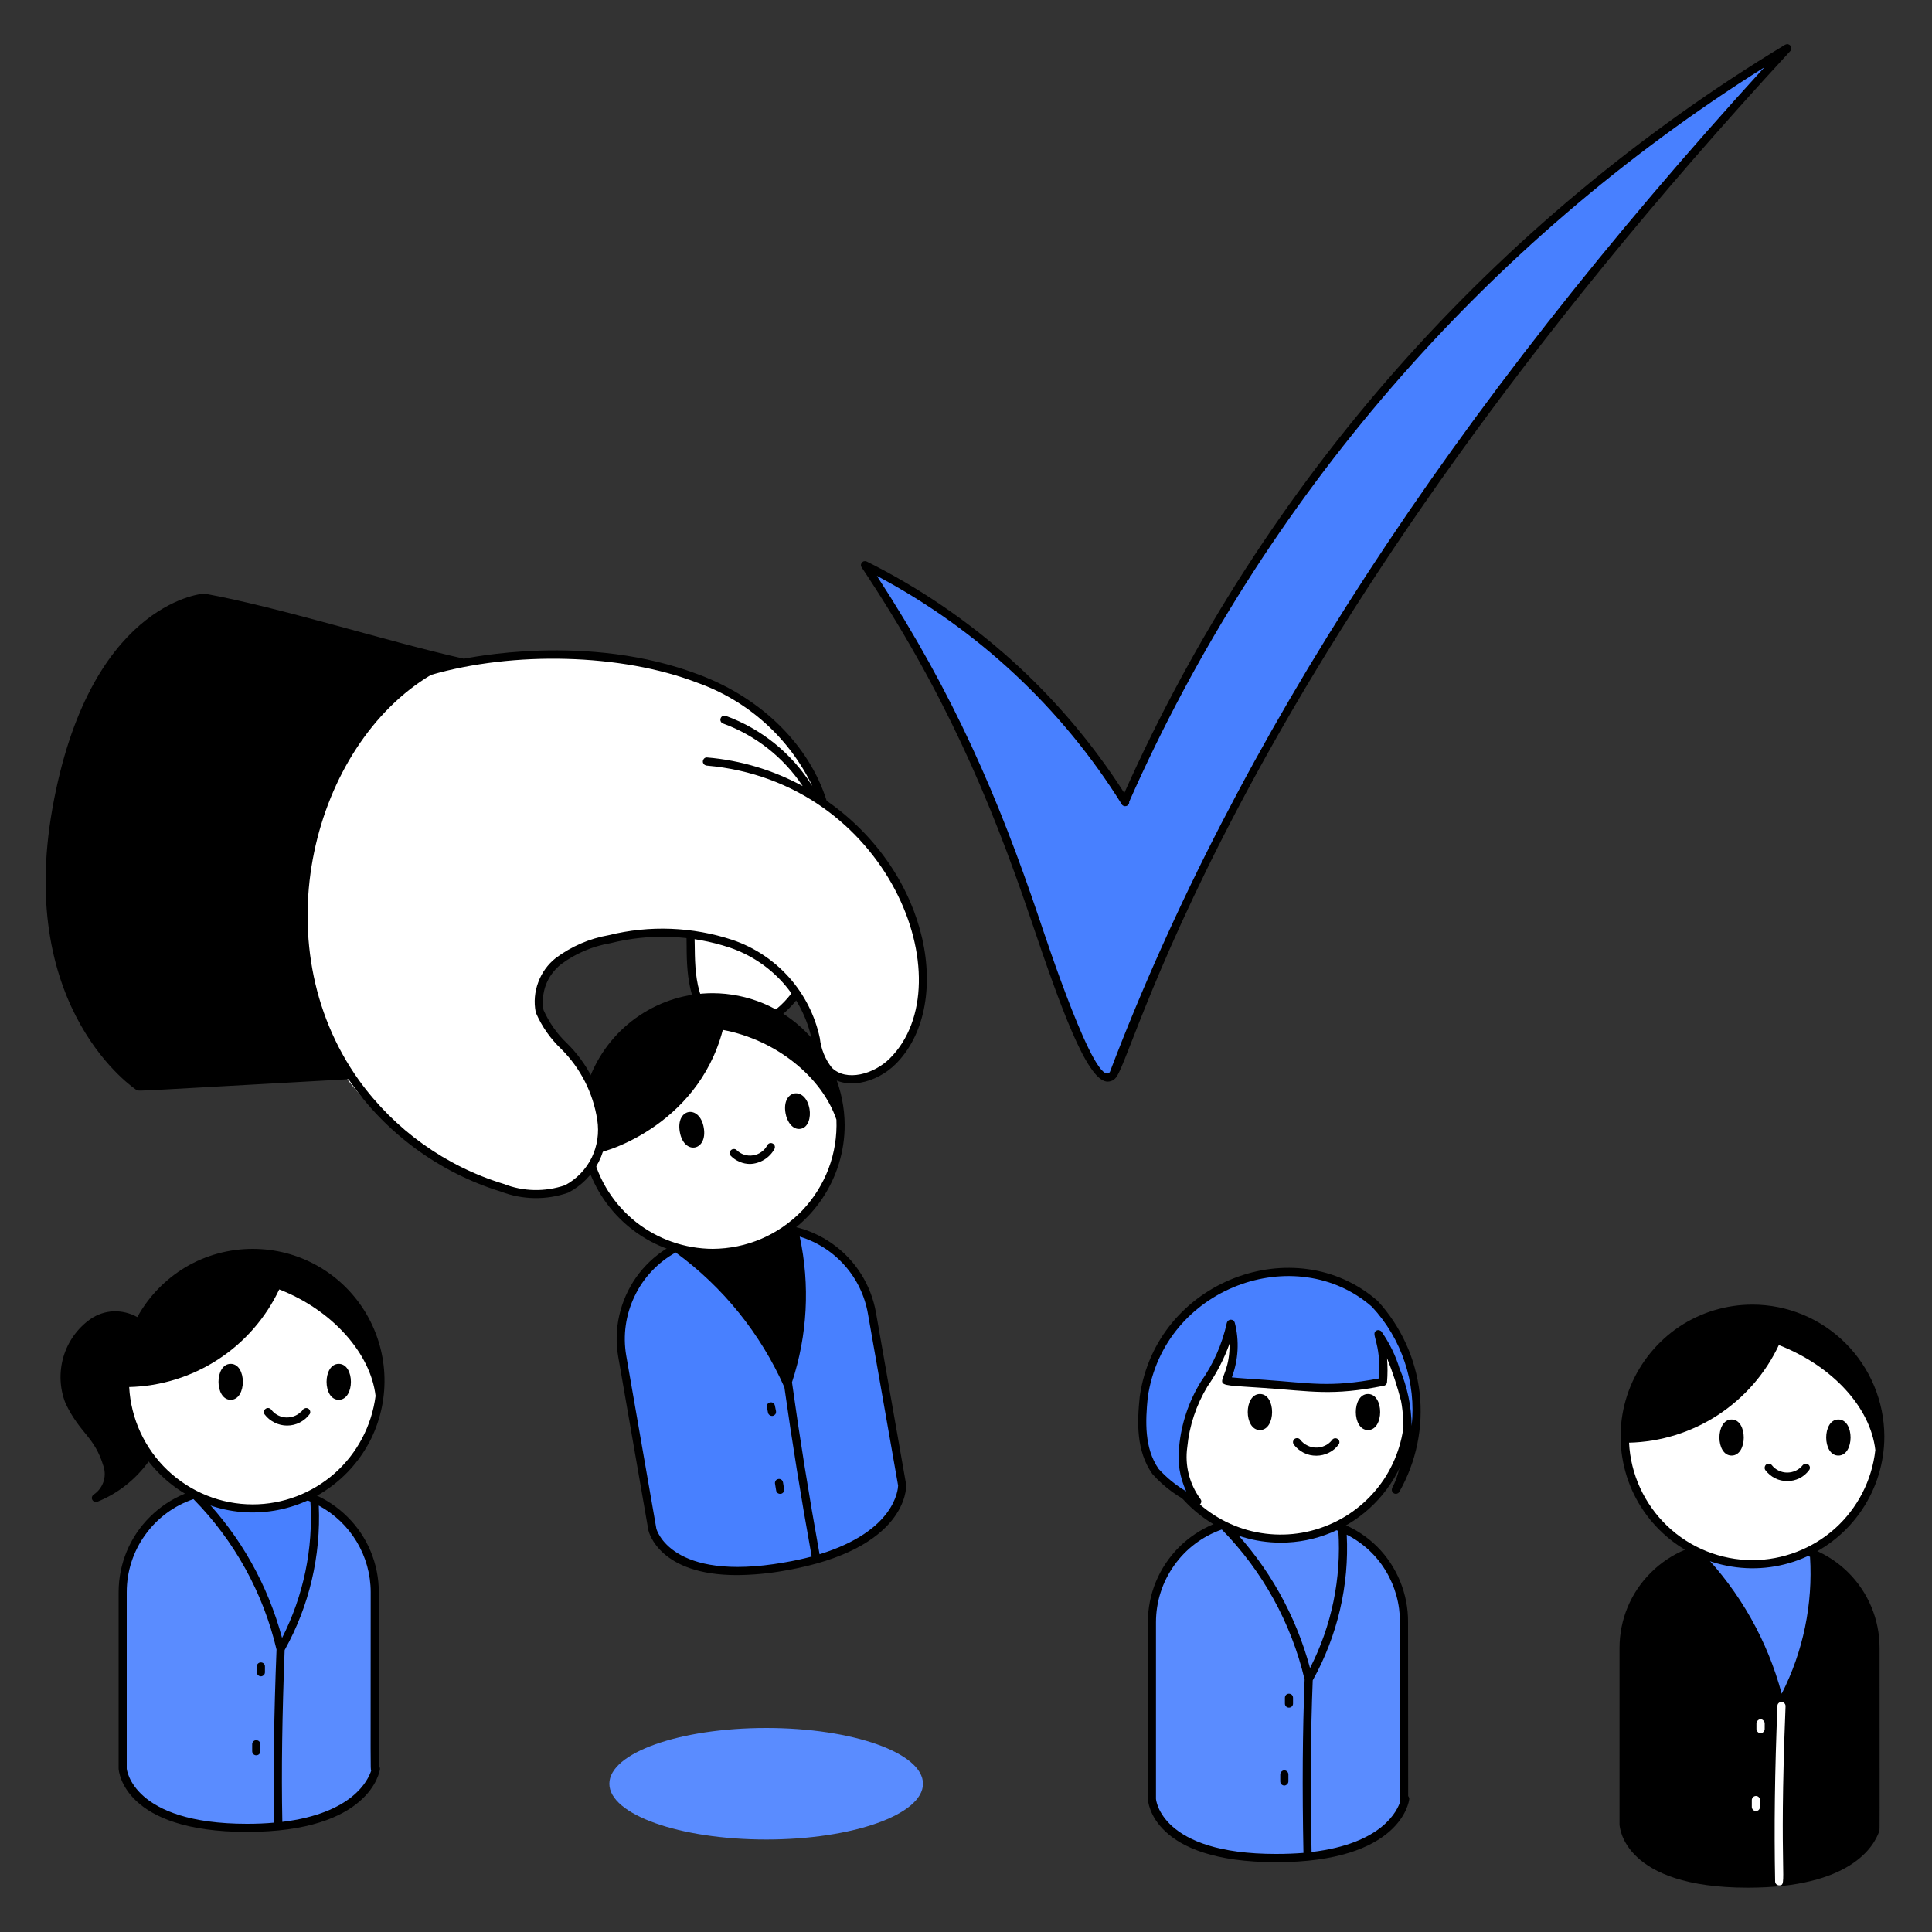 <svg width="150" height="150" viewBox="0 0 150 150" fill="none" xmlns="http://www.w3.org/2000/svg" xmlns:xlink="http://www.w3.org/1999/xlink">
	<rect x="0" y="0" width="150" height="150" fill="#333333" stroke="none"/>
	<desc>
			Created with Pixso.
	</desc>
	<defs>
		<clipPath id="clip115_234">
			<rect id="Hr-Human-Resources--Streamline-Lagos" width="150" height="150" fill="white" fill-opacity="0"/>
		</clipPath>
	</defs>
	<g clip-path="url(#clip115_234)">
		<path id="vector" d="M109.09 139.66C109.09 139.66 108.55 144.26 99.08 144.26C89.61 144.26 89.43 139.66 89.43 139.66L89.43 125.95C89.43 123.85 90.27 121.83 91.76 120.34C93.25 118.86 95.26 118.02 97.37 118.02L101.07 118.02C102.11 118.01 103.14 118.21 104.11 118.61C105.08 119 105.95 119.59 106.69 120.33C107.43 121.07 108.01 121.94 108.41 122.91C108.81 123.87 109.01 124.91 109 125.95L109 139.66L109.09 139.66Z" fill="#5A8CFF" fill-opacity="1" fill-rule="nonzero"/>
		<path id="vector_2" d="M109.33 139.45L109.32 125.95C109.33 124.87 109.12 123.79 108.71 122.78C108.3 121.78 107.7 120.86 106.93 120.09C106.16 119.32 105.24 118.72 104.24 118.31C103.23 117.9 102.15 117.69 101.07 117.7L97.37 117.7C95.18 117.7 93.09 118.58 91.54 120.12C89.99 121.67 89.12 123.76 89.12 125.95L89.12 139.67C89.13 139.87 89.42 144.58 99.08 144.58C108.73 144.58 109.39 139.9 109.41 139.7C109.42 139.66 109.41 139.61 109.4 139.57C109.38 139.52 109.36 139.49 109.33 139.45ZM97.37 118.33C101.09 118.33 102.21 118.19 103.91 118.86C104.15 122.55 103.39 126.23 101.71 129.51C100.61 125.4 98.49 121.63 95.55 118.55C96.14 118.41 96.75 118.33 97.37 118.33ZM89.75 139.66L89.75 125.95C89.75 124.37 90.24 122.83 91.16 121.54C92.07 120.25 93.37 119.27 94.86 118.75C98.03 121.98 100.25 126.01 101.29 130.4C101.13 134.42 101.1 138.82 101.2 143.86C100.55 143.91 99.85 143.94 99.08 143.94C90.07 143.95 89.75 139.69 89.75 139.66ZM101.83 143.79C101.73 138.81 101.76 134.44 101.92 130.46C103.84 127.01 104.76 123.09 104.56 119.15C105.82 119.79 106.87 120.76 107.59 121.96C108.32 123.17 108.7 124.55 108.69 125.95C108.69 139.82 108.66 139.71 108.73 139.82C108.51 140.56 107.34 143.14 101.83 143.79Z" fill="#000000" fill-opacity="1" fill-rule="nonzero"/>
		<path id="vector_3" d="M99.76 132.27L99.76 131.82C99.76 131.73 99.79 131.65 99.85 131.59C99.91 131.53 99.99 131.5 100.07 131.5C100.16 131.5 100.24 131.53 100.3 131.59C100.36 131.65 100.39 131.73 100.39 131.82L100.39 132.27C100.39 132.35 100.36 132.43 100.3 132.49C100.24 132.55 100.16 132.58 100.07 132.58C99.99 132.58 99.91 132.55 99.85 132.49C99.79 132.43 99.76 132.35 99.76 132.27Z" fill="#000000" fill-opacity="1" fill-rule="nonzero"/>
		<path id="vector_4" d="M99.4 138.31L99.4 137.77C99.4 137.69 99.43 137.61 99.49 137.55C99.55 137.49 99.63 137.45 99.71 137.45C99.8 137.45 99.88 137.49 99.94 137.55C100 137.61 100.03 137.69 100.03 137.77L100.03 138.31C100.03 138.39 99.99 138.48 99.93 138.53C99.87 138.59 99.79 138.63 99.71 138.63C99.67 138.63 99.63 138.62 99.59 138.6C99.55 138.59 99.52 138.56 99.49 138.53C99.43 138.47 99.4 138.39 99.4 138.31Z" fill="#000000" fill-opacity="1" fill-rule="nonzero"/>
		<path id="vector_5" d="M99.44 119.46C104.92 119.46 109.36 115.02 109.36 109.54C109.36 104.06 104.92 99.62 99.44 99.62C93.96 99.62 89.52 104.06 89.52 109.54C89.52 115.02 93.96 119.46 99.44 119.46Z" fill="#FFFFFF" fill-opacity="1" fill-rule="nonzero"/>
		<path id="vector_6" d="M99.44 119.77C97.42 119.77 95.44 119.17 93.76 118.05C92.07 116.92 90.76 115.33 89.99 113.46C89.21 111.58 89.01 109.53 89.4 107.54C89.8 105.56 90.77 103.73 92.21 102.3C93.64 100.87 95.46 99.89 97.45 99.5C99.43 99.1 101.49 99.31 103.36 100.08C105.23 100.86 106.83 102.17 107.96 103.85C109.08 105.53 109.68 107.51 109.68 109.54C109.68 112.25 108.6 114.85 106.68 116.77C104.76 118.69 102.16 119.77 99.44 119.77ZM99.44 99.93C97.54 99.93 95.69 100.49 94.11 101.55C92.53 102.6 91.29 104.1 90.57 105.86C89.84 107.61 89.65 109.54 90.02 111.41C90.39 113.27 91.3 114.98 92.65 116.33C93.99 117.67 95.7 118.59 97.56 118.96C99.43 119.33 101.36 119.14 103.11 118.41C104.87 117.69 106.37 116.45 107.43 114.88C108.48 113.3 109.05 111.44 109.05 109.54C109.04 106.99 108.03 104.55 106.23 102.75C104.43 100.95 101.99 99.94 99.44 99.93Z" fill="#000000" fill-opacity="1" fill-rule="nonzero"/>
		<path id="vector_7" d="M109.09 108.73C109.48 110.61 109.36 113.96 108.37 115.67C109.67 113.41 110.21 110.79 109.92 108.19C109.63 105.6 108.52 103.16 106.75 101.24C100.63 95.89 89.86 99.78 88.8 108.46C88.56 110.39 88.58 112.63 89.7 114.23C90.6 115.24 91.71 116.04 92.95 116.58C92.05 115.36 91.66 113.84 91.86 112.34C92.02 110.61 92.58 108.94 93.49 107.47C94.47 106.05 95.17 104.46 95.56 102.78C95.94 104.25 95.81 105.8 95.2 107.2C95.2 107.29 100.16 107.56 100.61 107.65C102.87 107.89 105.16 107.76 107.38 107.29C107.49 106.04 107.36 104.79 107.02 103.59C107.98 105.18 108.68 106.91 109.09 108.73Z" fill="#4880FF" fill-opacity="1" fill-rule="nonzero"/>
		<path id="vector_8" d="M92.82 116.86C91.54 116.31 90.4 115.48 89.47 114.44C88.21 112.65 88.28 110.45 88.49 108.42C89.79 99.39 100.58 95.43 106.96 101C108.77 102.97 109.91 105.47 110.22 108.14C110.52 110.8 109.97 113.49 108.64 115.83C108.6 115.9 108.53 115.95 108.45 115.97C108.37 115.99 108.29 115.98 108.22 115.94C108.15 115.9 108.09 115.83 108.07 115.75C108.05 115.67 108.06 115.59 108.09 115.51C109.06 113.77 109.12 110.56 108.78 108.78C108.49 107.65 108.13 106.54 107.69 105.45C107.74 106.07 107.74 106.69 107.69 107.3C107.69 107.37 107.66 107.44 107.62 107.49C107.57 107.54 107.51 107.58 107.44 107.59C103.39 108.4 101.83 108.01 98.13 107.76C92.97 107.4 95.53 107.89 95.46 104.33C95.04 105.5 94.46 106.62 93.75 107.64C92.88 109.08 92.34 110.69 92.18 112.36C91.98 113.78 92.35 115.22 93.2 116.38C93.24 116.43 93.27 116.5 93.27 116.57C93.27 116.64 93.24 116.71 93.2 116.77C93.16 116.82 93.1 116.86 93.03 116.88C92.96 116.9 92.89 116.89 92.82 116.86ZM89.11 108.5C88.93 110.32 88.83 112.43 89.96 114.05C90.58 114.73 91.3 115.32 92.1 115.79C91.59 114.7 91.4 113.49 91.55 112.3C91.72 110.53 92.29 108.82 93.22 107.3C94.2 105.92 94.89 104.36 95.25 102.71C95.27 102.64 95.31 102.58 95.36 102.53C95.42 102.49 95.49 102.46 95.56 102.46C95.63 102.46 95.7 102.48 95.76 102.52C95.81 102.57 95.85 102.63 95.87 102.7C96.23 104.1 96.15 105.58 95.64 106.94C96.2 107 97.31 107.07 98.18 107.13C101.71 107.38 103.24 107.75 107.08 107.02C107.23 104.1 106.36 103.57 106.88 103.3C106.94 103.27 107.02 103.26 107.09 103.28C107.16 103.3 107.23 103.34 107.27 103.4C107.88 104.28 108.36 105.25 108.67 106.28C109.27 107.68 109.58 109.19 109.6 110.71C109.78 109.04 109.6 107.35 109.06 105.75C108.53 104.15 107.66 102.68 106.51 101.45C100.62 96.31 90.36 99.89 89.11 108.5Z" fill="#000000" fill-opacity="1" fill-rule="nonzero"/>
		<path id="vector_9" d="M97.82 108.23C96.56 108.23 96.56 111.03 97.82 111.03C99.08 111.03 99.08 108.23 97.82 108.23Z" fill="#000000" fill-opacity="1" fill-rule="nonzero"/>
		<path id="vector_10" d="M106.21 108.23C104.95 108.23 104.95 111.03 106.21 111.03C107.47 111.03 107.47 108.23 106.21 108.23Z" fill="#000000" fill-opacity="1" fill-rule="nonzero"/>
		<path id="vector_11" d="M102.2 113.02C101.86 113.02 101.53 112.95 101.23 112.8C100.93 112.65 100.66 112.43 100.46 112.17C100.41 112.1 100.38 112.02 100.39 111.93C100.4 111.85 100.45 111.78 100.51 111.72C100.58 111.67 100.66 111.65 100.74 111.66C100.83 111.67 100.9 111.71 100.95 111.78C101.1 111.97 101.28 112.12 101.49 112.22C101.7 112.33 101.93 112.39 102.16 112.39C102.4 112.4 102.63 112.35 102.85 112.25C103.06 112.16 103.25 112.01 103.4 111.83C103.44 111.76 103.5 111.71 103.58 111.68C103.66 111.66 103.74 111.66 103.82 111.7C103.89 111.74 103.95 111.8 103.98 111.88C104 111.95 104 112.04 103.96 112.11C103.76 112.4 103.5 112.63 103.19 112.78C102.88 112.94 102.54 113.02 102.2 113.02Z" fill="#000000" fill-opacity="1" fill-rule="nonzero"/>
		<path id="vector_12" d="M135.7 146.25C126.23 146.25 126.05 141.64 126.05 141.64L126.05 127.94C126.05 125.83 126.89 123.82 128.38 122.33C129.86 120.84 131.88 120 133.98 120L137.68 120C139.79 120 141.8 120.84 143.29 122.33C144.78 123.82 145.62 125.83 145.62 127.94L145.62 141.64C145.62 141.64 145.17 146.25 135.7 146.25Z" fill="#5A8CFF" fill-opacity="1" fill-rule="nonzero"/>
		<path id="vector_13" d="M145.93 127.94C145.93 125.75 145.06 123.65 143.52 122.11C141.97 120.56 139.87 119.69 137.68 119.69L133.99 119.69C131.8 119.69 129.7 120.56 128.16 122.11C126.61 123.65 125.74 125.75 125.74 127.94L125.74 141.66C125.75 141.86 126.04 146.56 135.7 146.56C143.64 146.56 145.49 143.39 145.91 142.16C145.95 142.02 145.93 142.14 145.93 127.94ZM138.33 131.5C137.23 127.38 135.1 123.62 132.16 120.55C132.76 120.39 133.37 120.32 133.99 120.32C137.72 120.32 138.8 120.17 140.53 120.87C140.76 124.55 140 128.22 138.33 131.5Z" fill="#000000" fill-opacity="1" fill-rule="nonzero"/>
		<path id="vector_14" d="M138.14 146.38C138.05 146.38 137.97 146.35 137.91 146.29C137.85 146.23 137.82 146.15 137.82 146.07C137.74 141.89 137.79 137.56 138 132.43C138 132.35 138.04 132.27 138.1 132.22C138.16 132.16 138.24 132.14 138.33 132.14C138.41 132.14 138.49 132.18 138.54 132.24C138.6 132.3 138.63 132.38 138.63 132.46C138.09 145.96 138.82 146.37 138.14 146.38Z" fill="#FFFFFF" fill-opacity="1" fill-rule="nonzero"/>
		<path id="vector_15" d="M136.37 134.25L136.37 133.8C136.37 133.72 136.41 133.64 136.47 133.58C136.53 133.52 136.61 133.48 136.69 133.48C136.77 133.48 136.85 133.52 136.91 133.58C136.97 133.64 137.01 133.72 137.01 133.8L137.01 134.25C137.01 134.33 136.97 134.41 136.91 134.47C136.85 134.53 136.77 134.57 136.69 134.57C136.61 134.57 136.53 134.53 136.47 134.47C136.41 134.41 136.37 134.33 136.37 134.25Z" fill="#FFFFFF" fill-opacity="1" fill-rule="nonzero"/>
		<path id="vector_16" d="M136.01 140.29L136.01 139.75C136.01 139.67 136.05 139.59 136.11 139.53C136.17 139.47 136.25 139.44 136.33 139.44C136.41 139.44 136.49 139.47 136.55 139.53C136.61 139.59 136.64 139.67 136.64 139.75L136.64 140.29C136.64 140.38 136.61 140.46 136.55 140.52C136.49 140.58 136.41 140.61 136.33 140.61C136.25 140.61 136.17 140.58 136.11 140.52C136.05 140.46 136.01 140.38 136.01 140.29Z" fill="#FFFFFF" fill-opacity="1" fill-rule="nonzero"/>
		<path id="vector_17" d="M136.06 121.44C141.54 121.44 145.98 117 145.98 111.52C145.98 106.04 141.54 101.6 136.06 101.6C130.58 101.6 126.14 106.04 126.14 111.52C126.14 117 130.58 121.44 136.06 121.44Z" fill="#FFFFFF" fill-opacity="1" fill-rule="nonzero"/>
		<path id="vector_18" d="M136.06 101.29C134.03 101.29 132.05 101.89 130.37 103.01C128.69 104.14 127.38 105.74 126.6 107.61C125.83 109.48 125.62 111.53 126.02 113.52C126.41 115.51 127.39 117.33 128.82 118.76C130.25 120.19 132.08 121.17 134.06 121.56C136.05 121.96 138.11 121.76 139.98 120.98C141.85 120.2 143.45 118.89 144.57 117.21C145.7 115.52 146.3 113.55 146.3 111.52C146.29 108.81 145.21 106.21 143.29 104.29C141.37 102.37 138.77 101.29 136.06 101.29ZM136.06 121.13C133.6 121.12 131.23 120.18 129.45 118.48C127.67 116.78 126.6 114.47 126.48 112.01C128.93 111.95 131.31 111.21 133.37 109.87C135.42 108.53 137.07 106.65 138.11 104.43C142.25 106.05 145.21 109.24 145.6 112.58C145.34 114.93 144.22 117.1 142.46 118.68C140.7 120.25 138.42 121.12 136.06 121.13Z" fill="#000000" fill-opacity="1" fill-rule="nonzero"/>
		<path id="vector_19" d="M134.44 110.21C133.18 110.21 133.18 113.01 134.44 113.01C135.7 113.01 135.7 110.21 134.44 110.21Z" fill="#000000" fill-opacity="1" fill-rule="nonzero"/>
		<path id="vector_20" d="M142.73 110.21C141.47 110.21 141.47 113.01 142.73 113.01C143.99 113.01 144 110.21 142.73 110.21Z" fill="#000000" fill-opacity="1" fill-rule="nonzero"/>
		<path id="vector_21" d="M137.07 114.15C137.02 114.09 137 114.01 137.01 113.92C137.02 113.84 137.06 113.76 137.12 113.71C137.19 113.66 137.27 113.63 137.36 113.64C137.44 113.65 137.52 113.69 137.57 113.76C137.71 113.94 137.89 114.08 138.1 114.18C138.31 114.28 138.53 114.33 138.76 114.33C138.99 114.33 139.22 114.28 139.43 114.18C139.63 114.08 139.82 113.94 139.96 113.76C139.99 113.73 140.02 113.7 140.06 113.68C140.09 113.66 140.13 113.65 140.17 113.64C140.21 113.64 140.25 113.64 140.3 113.65C140.34 113.67 140.37 113.68 140.4 113.71C140.44 113.74 140.46 113.77 140.48 113.8C140.5 113.84 140.52 113.88 140.52 113.92C140.53 113.96 140.52 114.01 140.51 114.04C140.5 114.08 140.48 114.12 140.45 114.15C140.26 114.41 140 114.63 139.71 114.77C139.41 114.92 139.09 114.99 138.76 114.99C138.44 114.99 138.11 114.92 137.82 114.77C137.53 114.63 137.27 114.41 137.07 114.15Z" fill="#000000" fill-opacity="1" fill-rule="nonzero"/>
		<path id="vector_22" d="M87.36 62.19C98.11 37.91 116.06 17.51 138.76 3.75C117.3 27.01 97.82 53.53 86.45 83.38C84.74 85.82 80.53 71.68 79.24 68.14C76.19 59.6 72.13 51.46 67.15 43.88C75.46 48.03 82.45 54.4 87.36 62.28L87.36 62.19Z" fill="#4880FF" fill-opacity="1" fill-rule="nonzero"/>
		<path id="vector_23" d="M85.9 83.97C84.34 83.75 82.33 78.17 80.06 71.45C76.78 61.75 73.17 53.47 66.9 44.05C66.86 44 66.84 43.93 66.84 43.86C66.85 43.79 66.88 43.72 66.92 43.67C66.97 43.62 67.03 43.58 67.1 43.57C67.17 43.56 67.24 43.57 67.3 43.6C75.46 47.67 82.37 53.88 87.29 61.57C98.06 37.42 115.97 17.15 138.6 3.47C138.67 3.44 138.74 3.42 138.82 3.43C138.89 3.45 138.96 3.49 139.01 3.55C139.06 3.6 139.08 3.68 139.08 3.75C139.08 3.83 139.05 3.9 139 3.96C96.33 50.21 88.23 81.41 86.71 83.56C86.63 83.7 86.51 83.82 86.37 83.89C86.22 83.96 86.06 83.99 85.9 83.97ZM68.08 44.71C74.09 53.94 77.52 61.96 80.66 71.25C81.22 72.9 85.08 84.64 86.17 83.23C95.99 57.47 112.62 31.94 136.99 5.22C115.23 18.89 98.06 38.75 87.67 62.25C87.68 62.33 87.66 62.4 87.62 62.45C87.58 62.51 87.52 62.56 87.45 62.58C87.39 62.6 87.31 62.6 87.25 62.58C87.18 62.55 87.12 62.5 87.09 62.44C82.43 54.96 75.87 48.84 68.08 44.71Z" fill="#000000" fill-opacity="1" fill-rule="nonzero"/>
		<path id="vector_24" d="M59.49 142.82C66.21 142.82 71.66 140.88 71.66 138.49C71.66 136.1 66.21 134.16 59.49 134.16C52.76 134.16 47.31 136.1 47.31 138.49C47.31 140.88 52.76 142.82 59.49 142.82Z" fill="#5A8CFF" fill-opacity="1" fill-rule="nonzero"/>
		<path id="vector_25" d="M70.04 115.31C70.04 115.31 70.22 120 60.93 121.62C51.64 123.25 50.65 118.74 50.65 118.74L48.3 105.3C47.95 103.22 48.43 101.08 49.65 99.36C50.87 97.63 52.72 96.46 54.8 96.1L58.5 95.47C60.58 95.11 62.71 95.6 64.44 96.82C66.16 98.03 67.33 99.88 67.69 101.96L70.04 115.31Z" fill="#4880FF" fill-opacity="1" fill-rule="nonzero"/>
		<path id="vector_26" d="M70.36 115.3L68.01 101.91C67.63 99.75 66.41 97.82 64.62 96.56C62.83 95.29 60.61 94.79 58.44 95.16L54.75 95.79C52.58 96.16 50.66 97.38 49.39 99.17C48.13 100.97 47.62 103.19 48 105.35L50.34 118.81C50.38 118.97 51.19 122.29 57.21 122.29C58.48 122.28 59.74 122.16 60.99 121.93C70.44 120.28 70.36 115.5 70.36 115.3ZM60.88 121.31C52.04 122.86 50.97 118.71 50.96 118.69L48.62 105.25C48.35 103.68 48.58 102.07 49.27 100.64C49.95 99.2 51.07 98.02 52.46 97.24C56.14 99.93 59.05 103.54 60.9 107.71C61.49 111.89 62.18 116.2 63.02 120.85C62.37 121.02 61.66 121.18 60.88 121.31ZM63.63 120.67C62.78 115.94 62.08 111.57 61.49 107.32C62.69 103.67 62.9 99.77 62.09 96.01C63.44 96.42 64.66 97.2 65.59 98.26C66.53 99.32 67.15 100.62 67.39 102.02L69.73 115.34C69.72 115.61 69.52 118.86 63.63 120.67Z" fill="#000000" fill-opacity="1" fill-rule="nonzero"/>
		<path id="vector_27" d="M59.63 109.69L59.54 109.24C59.53 109.16 59.54 109.08 59.59 109.01C59.64 108.94 59.71 108.9 59.79 108.88C59.87 108.87 59.95 108.88 60.02 108.92C60.09 108.97 60.14 109.04 60.16 109.12L60.25 109.57C60.26 109.65 60.24 109.73 60.2 109.8C60.15 109.86 60.08 109.91 60 109.93C59.92 109.94 59.83 109.93 59.77 109.88C59.7 109.84 59.65 109.77 59.63 109.69Z" fill="#000000" fill-opacity="1" fill-rule="nonzero"/>
		<path id="vector_28" d="M60.26 115.72L60.17 115.18C60.16 115.1 60.18 115.02 60.23 114.95C60.28 114.88 60.35 114.84 60.43 114.83C60.51 114.81 60.59 114.83 60.66 114.88C60.73 114.92 60.77 115 60.79 115.08L60.88 115.62C60.89 115.7 60.87 115.78 60.83 115.85C60.78 115.92 60.7 115.97 60.62 115.98C60.54 115.99 60.45 115.97 60.39 115.93C60.32 115.88 60.27 115.8 60.26 115.72Z" fill="#000000" fill-opacity="1" fill-rule="nonzero"/>
		<path id="vector_29" d="M53.6 72.47C53.71 74.78 53.41 78.11 55.7 79.41C56.28 79.69 56.92 79.83 57.56 79.82C58.21 79.8 58.84 79.63 59.4 79.32C60.39 78.77 61.23 78 61.88 77.07C59.91 74.19 57.01 72.92 53.6 72.47Z" fill="#FFFFFF" fill-opacity="1" fill-rule="nonzero"/>
		<path id="vector_30" d="M61.68 76.79C61.06 77.73 60.22 78.5 59.25 79.04C58.73 79.33 58.15 79.48 57.56 79.5C56.97 79.52 56.39 79.39 55.86 79.14C53.68 77.89 54 74.35 53.92 72.51C53.71 72.48 53.5 72.45 53.29 72.43C53.3 72.77 53.31 73.12 53.31 73.46C53.31 76.03 53.58 78.56 55.57 79.7C56.19 80 56.88 80.14 57.57 80.12C58.27 80.11 58.95 79.92 59.56 79.59C60.54 79.04 61.4 78.27 62.06 77.35C61.94 77.16 61.81 76.98 61.68 76.79Z" fill="#000000" fill-opacity="1" fill-rule="nonzero"/>
		<path id="vector_31" d="M55.34 97.27C60.82 97.27 65.26 92.83 65.26 87.35C65.26 81.87 60.82 77.43 55.34 77.43C49.86 77.43 45.42 81.87 45.42 87.35C45.42 92.83 49.86 97.27 55.34 97.27Z" fill="#FFFFFF" fill-opacity="1" fill-rule="nonzero"/>
		<path id="vector_32" d="M55.34 77.11C53.31 77.11 51.34 77.71 49.65 78.84C47.97 79.96 46.66 81.56 45.88 83.43C45.11 85.3 44.9 87.36 45.3 89.35C45.69 91.33 46.67 93.16 48.1 94.59C49.53 96.02 51.36 97 53.34 97.39C55.33 97.79 57.39 97.58 59.26 96.81C61.13 96.03 62.73 94.72 63.85 93.04C64.98 91.35 65.58 89.38 65.58 87.35C65.57 84.64 64.49 82.04 62.57 80.12C60.66 78.2 58.05 77.12 55.34 77.11ZM55.34 96.96C53.18 96.95 51.08 96.22 49.38 94.88C47.69 93.54 46.49 91.67 45.99 89.56C46.5 89.7 54.13 87.57 56.12 79.96C60.31 80.74 63.84 83.67 64.94 86.93C64.99 88.22 64.79 89.51 64.33 90.73C63.87 91.94 63.17 93.05 62.28 93.99C61.38 94.92 60.3 95.67 59.11 96.18C57.92 96.69 56.64 96.95 55.34 96.96Z" fill="#000000" fill-opacity="1" fill-rule="nonzero"/>
		<path id="vector_33" d="M54.64 87.55C54.32 85.72 52.45 86.04 52.78 87.88C53.1 89.72 54.96 89.37 54.64 87.55Z" fill="#000000" fill-opacity="1" fill-rule="nonzero"/>
		<path id="vector_34" d="M62.85 86.1C62.53 84.27 60.66 84.6 60.99 86.43C61.1 87.09 61.55 87.75 62.16 87.64C62.77 87.54 62.96 86.74 62.85 86.1Z" fill="#000000" fill-opacity="1" fill-rule="nonzero"/>
		<path id="vector_35" d="M58.23 90.37C57.95 90.37 57.67 90.31 57.42 90.2C57.16 90.09 56.93 89.94 56.74 89.74C56.68 89.68 56.65 89.6 56.66 89.52C56.66 89.43 56.69 89.36 56.75 89.3C56.81 89.24 56.88 89.21 56.96 89.21C57.05 89.2 57.13 89.23 57.19 89.29C57.35 89.45 57.56 89.58 57.78 89.65C58 89.72 58.24 89.74 58.47 89.7C58.7 89.67 58.92 89.58 59.11 89.44C59.3 89.31 59.46 89.13 59.57 88.92C59.6 88.85 59.67 88.79 59.75 88.76C59.83 88.74 59.91 88.74 59.99 88.78C60.07 88.82 60.12 88.88 60.15 88.96C60.17 89.04 60.17 89.13 60.13 89.2C59.94 89.55 59.67 89.83 59.33 90.04C59 90.24 58.62 90.36 58.23 90.37Z" fill="#000000" fill-opacity="1" fill-rule="nonzero"/>
		<path id="vector_36" d="M63.6 62.16C63.27 59.2 60.1 56.06 57.92 54.49C52.34 50.44 39.75 49.76 32.88 52.45C26.48 54.95 19.33 71.01 25.12 81.04C28.18 86.36 33.14 90.33 39.01 92.13C40.6 92.75 42.36 92.78 43.97 92.22C44.94 91.72 45.72 90.93 46.2 89.95C46.69 88.98 46.86 87.88 46.68 86.81C46.35 84.65 45.34 82.66 43.79 81.13C42.98 80.36 42.34 79.44 41.9 78.42C41.76 77.71 41.83 76.97 42.08 76.28C42.34 75.6 42.77 75 43.35 74.54C44.51 73.67 45.87 73.08 47.31 72.83C50.44 72.05 53.73 72.17 56.78 73.19C58.31 73.71 59.68 74.59 60.8 75.75C61.91 76.91 62.73 78.32 63.19 79.87C63.46 80.95 63.55 82.21 64.36 83.02C65.62 84.29 67.95 83.63 69.32 82.3C74.23 77.55 71.48 67.36 63.6 62.16Z" fill="#FFFFFF" fill-opacity="1" fill-rule="nonzero"/>
		<path id="vector_37" d="M64.18 62.17C62.85 57.91 59.2 54.25 54.37 52.42C45.58 49.02 36.1 51.16 36.01 51.14C30.13 49.83 21.85 47.18 15.89 46.09C15.87 46.09 15.84 46.09 15.81 46.09C15.45 46.12 6.88 47.01 4.07 62.76C1.27 78.48 10.52 84.58 10.62 84.64C10.75 84.73 10.64 84.7 27.06 83.79C29.9 87.96 34.08 91.03 38.9 92.52C40.57 93.16 42.42 93.19 44.11 92.6C45.14 92.07 45.97 91.23 46.49 90.2C47.01 89.16 47.19 87.99 46.99 86.85C46.66 84.62 45.61 82.56 44 80.98C43.24 80.26 42.63 79.38 42.2 78.42C42.09 77.76 42.15 77.09 42.38 76.47C42.62 75.84 43.02 75.3 43.54 74.88C44.67 74.03 45.99 73.47 47.39 73.23C50.46 72.46 53.68 72.58 56.68 73.58C58.26 74.12 59.68 75.06 60.8 76.31C61.91 77.56 62.68 79.08 63.03 80.72C63.13 81.68 63.52 82.59 64.13 83.34C65.54 84.74 68.06 84.09 69.54 82.61C73.97 78.19 72.4 67.91 64.18 62.17ZM69.09 82.17C67.86 83.4 65.7 84.01 64.58 82.89C64.06 82.23 63.74 81.43 63.65 80.59C63.28 78.85 62.46 77.23 61.27 75.89C60.08 74.56 58.57 73.55 56.88 72.98C53.77 71.95 50.43 71.82 47.25 72.61C45.76 72.87 44.36 73.48 43.15 74.38C42.53 74.87 42.06 75.52 41.79 76.26C41.51 77 41.44 77.8 41.59 78.57C41.6 78.6 41.6 78.62 41.61 78.64C42.07 79.7 42.74 80.65 43.57 81.44C45.07 82.93 46.05 84.86 46.37 86.94C46.53 87.94 46.38 88.97 45.94 89.88C45.49 90.79 44.77 91.54 43.87 92.02C42.32 92.55 40.63 92.52 39.11 91.92C34.58 90.54 30.64 87.71 27.87 83.87C20.25 73.21 24.34 57.84 33.46 52.4C39.85 50.55 48.23 50.73 54.15 53.01C58.06 54.4 61.27 57.28 63.07 61.03C61.5 58.51 59.13 56.59 56.35 55.58C56.27 55.55 56.18 55.56 56.11 55.59C56.03 55.63 55.98 55.69 55.95 55.77C55.92 55.85 55.92 55.93 55.96 56.01C55.99 56.08 56.05 56.14 56.13 56.17C58.66 57.09 60.82 58.79 62.32 61.03C60.03 59.79 57.51 59.03 54.91 58.81C54.87 58.8 54.83 58.81 54.79 58.82C54.75 58.83 54.71 58.85 54.68 58.88C54.65 58.91 54.62 58.94 54.61 58.98C54.59 59.01 54.58 59.05 54.57 59.09C54.57 59.14 54.57 59.18 54.58 59.22C54.6 59.26 54.62 59.29 54.64 59.32C54.67 59.36 54.7 59.38 54.74 59.4C54.78 59.42 54.82 59.43 54.86 59.44C68.97 60.67 74.99 76.28 69.09 82.17Z" fill="#000000" fill-opacity="1" fill-rule="nonzero"/>
		<path id="vector_38" d="M29.18 137.32C29.18 137.32 28.55 141.92 19.17 141.92C9.79 141.92 9.52 137.32 9.52 137.32L9.52 123.61C9.52 121.5 10.36 119.49 11.85 118C13.34 116.51 15.35 115.67 17.46 115.67L21.16 115.67C23.26 115.67 25.28 116.51 26.77 118C28.25 119.49 29.09 121.5 29.1 123.61L29.1 137.32L29.18 137.32Z" fill="#5A8CFF" fill-opacity="1" fill-rule="nonzero"/>
		<path id="vector_39" d="M21.79 128.21C20.45 122.4 18.02 119.25 15.17 116.19C15.62 115.74 17.01 115.76 17.64 115.76C19.91 115.76 24.09 115.64 24.49 116.3C24.74 120.45 23.8 124.58 21.79 128.21Z" fill="#4880FF" fill-opacity="1" fill-rule="nonzero"/>
		<path id="vector_40" d="M29.41 137.1L29.41 123.61C29.41 121.42 28.54 119.32 26.99 117.78C25.44 116.23 23.35 115.36 21.16 115.36L17.46 115.36C15.27 115.36 13.18 116.23 11.63 117.78C10.08 119.32 9.21 121.42 9.21 123.61L9.21 137.33C9.22 137.53 9.61 142.23 19.17 142.23C28.72 142.23 29.47 137.56 29.5 137.36C29.5 137.31 29.5 137.26 29.48 137.22C29.47 137.17 29.44 137.13 29.41 137.1ZM17.46 115.99C21.16 115.99 22.32 115.83 24.1 116.58C24.33 120.24 23.56 123.9 21.9 127.17C20.79 123.04 18.67 119.27 15.71 116.19C16.29 116.06 16.87 115.99 17.46 115.99ZM9.84 137.32L9.84 123.61C9.84 122.01 10.34 120.46 11.27 119.17C12.2 117.87 13.51 116.9 15.02 116.39C18.2 119.62 20.43 123.66 21.47 128.07C21.27 133.09 21.21 137.49 21.29 141.51C20.64 141.57 19.94 141.6 19.17 141.6C10.25 141.6 9.84 137.34 9.84 137.32ZM21.92 141.45C21.84 137.45 21.91 133.09 22.1 128.11C24.01 124.69 24.92 120.8 24.75 116.89C25.96 117.54 26.98 118.51 27.69 119.69C28.4 120.87 28.78 122.23 28.78 123.61C28.78 137.47 28.75 137.36 28.82 137.47C28.58 138.21 27.38 140.79 21.92 141.45Z" fill="#000000" fill-opacity="1" fill-rule="nonzero"/>
		<path id="vector_41" d="M19.94 129.83L19.94 129.38C19.94 129.3 19.97 129.22 20.03 129.16C20.09 129.1 20.17 129.07 20.25 129.07C20.34 129.07 20.42 129.1 20.48 129.16C20.54 129.22 20.57 129.3 20.57 129.38L20.57 129.83C20.57 129.91 20.54 130 20.48 130.05C20.42 130.11 20.34 130.15 20.25 130.15C20.17 130.15 20.09 130.11 20.03 130.05C19.97 130 19.94 129.91 19.94 129.83Z" fill="#000000" fill-opacity="1" fill-rule="nonzero"/>
		<path id="vector_42" d="M19.58 135.96L19.58 135.42C19.58 135.34 19.61 135.26 19.67 135.2C19.73 135.14 19.81 135.11 19.89 135.11C19.98 135.11 20.06 135.14 20.12 135.2C20.18 135.26 20.21 135.34 20.21 135.42L20.21 135.96C20.21 136.05 20.18 136.13 20.12 136.19C20.06 136.25 19.98 136.28 19.89 136.28C19.81 136.28 19.73 136.25 19.67 136.19C19.61 136.13 19.58 136.05 19.58 135.96Z" fill="#000000" fill-opacity="1" fill-rule="nonzero"/>
		<path id="vector_43" d="M29.27 107.19C30.08 111.42 25.65 117.07 19.62 117.02C17.01 116.99 14.51 115.94 12.65 114.11C10.78 112.28 9.7 109.8 9.61 107.19C13.01 107.64 18.92 104.89 21.61 99.62C24.94 100.61 28.61 103.68 29.27 107.19Z" fill="#FFFFFF" fill-opacity="1" fill-rule="nonzero"/>
		<path id="vector_44" d="M17.91 105.89C16.65 105.89 16.65 108.68 17.91 108.68C19.17 108.68 19.17 105.89 17.91 105.89Z" fill="#000000" fill-opacity="1" fill-rule="nonzero"/>
		<path id="vector_45" d="M26.3 105.89C25.04 105.89 25.04 108.68 26.3 108.68C27.56 108.68 27.56 105.89 26.3 105.89Z" fill="#000000" fill-opacity="1" fill-rule="nonzero"/>
		<path id="vector_46" d="M22.29 110.68C21.95 110.68 21.62 110.6 21.32 110.45C21.02 110.3 20.75 110.09 20.55 109.82C20.5 109.76 20.48 109.67 20.49 109.59C20.5 109.51 20.54 109.44 20.61 109.39C20.67 109.34 20.75 109.31 20.84 109.32C20.92 109.33 20.99 109.37 21.05 109.43C21.29 109.76 21.66 109.98 22.07 110.04C22.48 110.09 22.89 109.99 23.22 109.74C23.25 109.71 23.29 109.68 23.32 109.65C23.39 109.61 23.45 109.55 23.49 109.49C23.53 109.41 23.6 109.36 23.68 109.34C23.75 109.31 23.84 109.32 23.91 109.35C23.99 109.39 24.04 109.45 24.07 109.53C24.1 109.61 24.09 109.7 24.06 109.77C23.86 110.05 23.59 110.28 23.28 110.44C22.98 110.6 22.63 110.68 22.29 110.68Z" fill="#000000" fill-opacity="1" fill-rule="nonzero"/>
		<path id="vector_47" d="M19.62 96.96C17.79 96.96 15.99 97.45 14.41 98.38C12.84 99.32 11.54 100.66 10.66 102.26C10.09 101.94 9.45 101.79 8.81 101.81C8.16 101.84 7.54 102.05 7.01 102.42C6 103.14 5.27 104.17 4.92 105.36C4.58 106.54 4.63 107.81 5.09 108.96C6.24 111.36 7.34 111.51 8.04 113.86C8.17 114.26 8.16 114.68 8.02 115.08C7.88 115.47 7.62 115.81 7.27 116.04C7.21 116.08 7.16 116.15 7.14 116.23C7.12 116.3 7.13 116.38 7.17 116.45C7.21 116.52 7.27 116.57 7.34 116.6C7.41 116.63 7.49 116.62 7.57 116.59C9.16 115.95 10.53 114.86 11.54 113.47C12.61 114.84 14.01 115.92 15.6 116.6C17.2 117.29 18.95 117.55 20.67 117.37C22.4 117.19 24.06 116.58 25.48 115.58C26.9 114.59 28.05 113.25 28.82 111.69C29.58 110.13 29.93 108.4 29.84 106.66C29.75 104.93 29.22 103.25 28.3 101.77C27.38 100.3 26.1 99.08 24.58 98.24C23.07 97.4 21.36 96.96 19.62 96.96ZM19.62 116.8C17.16 116.8 14.8 115.85 13.01 114.15C11.23 112.46 10.16 110.14 10.03 107.69C12.48 107.63 14.87 106.89 16.93 105.55C18.99 104.21 20.63 102.33 21.68 100.11C25.8 101.71 28.78 105.09 29.16 108.38C28.86 110.7 27.73 112.84 25.98 114.39C24.22 115.94 21.96 116.8 19.62 116.8Z" fill="#000000" fill-opacity="1" fill-rule="nonzero"/>
	</g>
</svg>
